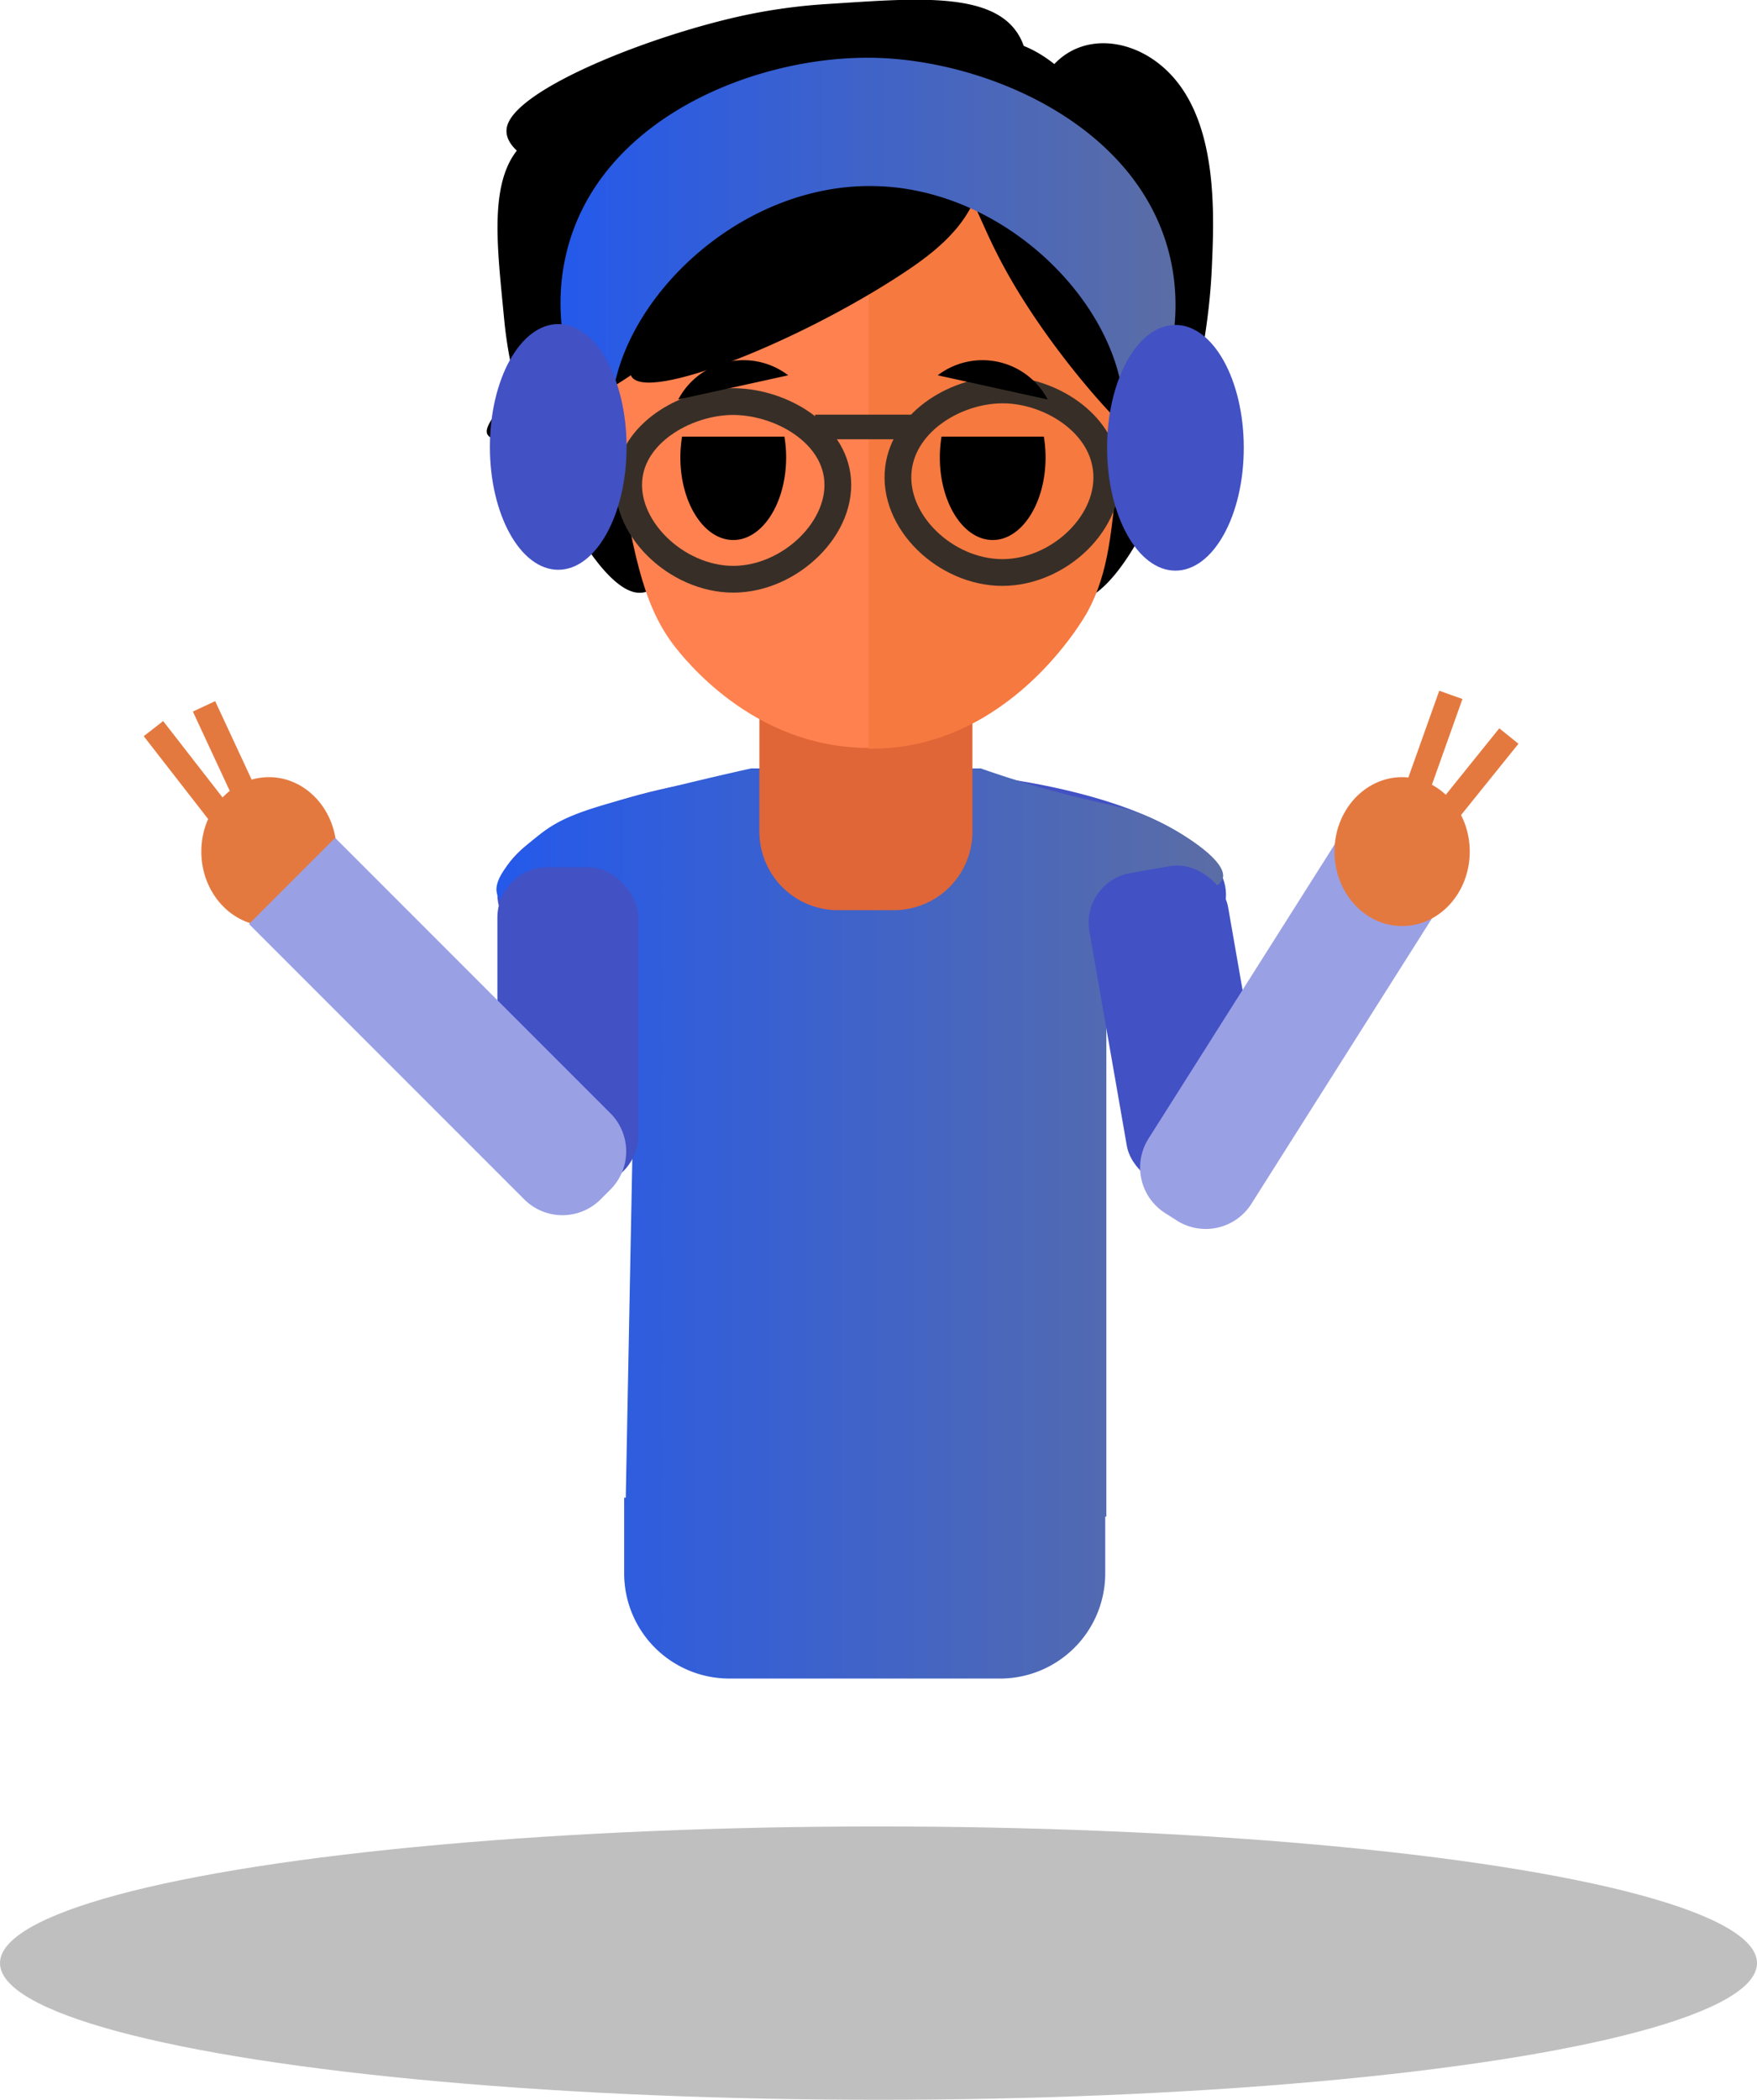 <svg id="Layer_1" data-name="Layer 1" xmlns="http://www.w3.org/2000/svg" xmlns:xlink="http://www.w3.org/1999/xlink" viewBox="0 0 328.34 392.26"><defs><style>.cls-1{fill:#4251c4;}.cls-2{fill:url(#linear-gradient);}.cls-3{fill:#e06637;}.cls-4{fill:#ff8150;}.cls-5{fill:#f67940;}.cls-6{fill:url(#linear-gradient-2);}.cls-7{fill:#e47940;}.cls-8{fill:#656bd0;}.cls-9{fill:#9aa0e4;}.cls-10,.cls-12{fill:none;stroke-miterlimit:10;stroke-width:5px;}.cls-10{stroke:#372f27;}.cls-11{fill:#372f27;}.cls-12{stroke:#000;}.cls-13{opacity:0.25;}</style><linearGradient id="linear-gradient" x1="184.62" y1="332.45" x2="320.41" y2="332.45" gradientUnits="userSpaceOnUse"><stop offset="0" stop-color="#2459eb"/><stop offset="1" stop-color="#5b6da5"/></linearGradient><linearGradient id="linear-gradient-2" x1="196.56" y1="153.68" x2="311.49" y2="153.68" xlink:href="#linear-gradient"/></defs><ellipse class="cls-1" cx="161.03" cy="167.13" rx="68.08" ry="23.58"/><path class="cls-2" d="M306.69,256.59c-4.27-1.88-6.73-2.09-13.58-3.78-4.35-1.07-10.55-2.76-18-5.37H232.18c-6.42,1.43-11.94,2.76-16.3,3.84-14.79,3.66-18.93,5.2-23.11,8.44-1.07.84-9.43,7.32-8,11.3.59,1.63,3.67,5.2,26.14,2.48q-1.08,55.08-2.14,110.17h-.3v14.14a19.65,19.65,0,0,0,19.65,19.65h50.6a19.65,19.65,0,0,0,19.65-19.65v-10.6h.21V270.92c4.36.29,20.69,1.18,21.77-3C321.18,264.71,312.74,259.25,306.69,256.59Z" transform="translate(-91.83 -103.89)"/><path class="cls-3" d="M141.91,117h39.81a0,0,0,0,1,0,0v38.36a14.67,14.67,0,0,1-14.67,14.67H156.58a14.67,14.67,0,0,1-14.67-14.67V117A0,0,0,0,1,141.91,117Z"/><path d="M210.44,214.53c9.89,2.14,18-30.74,12.28-58-1.67-8-4.51-21.63-14.13-27.19-6.33-3.66-14.34-3.09-19,1.39-6.65,6.35-4.83,19.17-3.56,32.64A80.42,80.42,0,0,0,188.79,178C193.21,193.44,203.27,213,210.44,214.53Z" transform="translate(-91.83 -103.89)"/><path d="M186.75,127c-3.68,9.34,31,17.59,61.5,12.68,8.93-1.44,24.17-3.89,31.54-12.93,4.85-5.94,5.32-13.55,1.08-18.07-6-6.42-20.23-4.92-35.08-4a106,106,0,0,0-16.27,2.38C212.06,111.06,189.41,120.26,186.75,127Z" transform="translate(-91.83 -103.89)"/><path d="M290.51,215.56c9.45,5.7,26.32-28.88,27.78-61.65.43-9.6,1.16-26-7.12-35.49-5.44-6.24-13.7-8.25-19.63-4.72-8.41,5-10,20.13-12.24,35.81a107.59,107.59,0,0,0-1,17.46C278.64,186,283.66,211.43,290.51,215.56Z" transform="translate(-91.83 -103.89)"/><path class="cls-4" d="M300.45,187.5c-1.25,15.43-1.87,23.14-5.9,30.52-.61,1.12-14.65,25.89-40.9,25.58-21.23-.24-34-16.7-36-19.29-5.86-7.8-7.52-17.47-10.84-36.81-3.21-18.77-4.82-28.15-1.82-34.59,9.19-19.75,41.4-21.19,48.63-21.52,11.43-.51,32.82-1.47,43.23,12.21C303.31,152.06,302.36,163.87,300.45,187.5Z" transform="translate(-91.83 -103.89)"/><path class="cls-5" d="M297.39,143.76C287,130.08,265.59,131,254.15,131.55h0V243.76h0c26.26.31,40.3-24.46,40.91-25.58,4-7.38,4.65-15.1,5.9-30.52C302.87,164,303.82,152.22,297.39,143.76Z" transform="translate(-91.83 -103.89)"/><path d="M240.56,116.48c-5.94-.74-11.72,7.83-25.16,25.49-27.14,35.62-34.51,41.26-32.23,43.4,4.41,4.12,34.29-14.65,53.23-32,6.49-5.94,12.43-12.39,12.81-20.77C249.51,125.78,246.15,117.17,240.56,116.48Z" transform="translate(-91.83 -103.89)"/><path d="M190.49,164c2.84,4.71,13.47-1.17,36.26-12.25,46-22.37,55.07-23.89,55.55-27.78.93-7.51-32.39-5.9-58.13,1.26-8.81,2.45-17.75,5.84-25.06,15C193.16,147.66,187.82,159.53,190.49,164Z" transform="translate(-91.83 -103.89)"/><path d="M271.34,120.29c-4.74-2.08-11.27,4.95-26,19-29.73,28.47-37,32.27-35.54,34.87,2.77,5,31.26-6.41,50.45-19,6.57-4.3,12.8-9.23,14.85-17.29C276.76,131.39,275.79,122.24,271.34,120.29Z" transform="translate(-91.83 -103.89)"/><path d="M313.27,191.41c8.77.62,4.29-31.06-9.5-55.62-4-7.2-10.94-19.49-20.65-23.33-6.38-2.52-12.71-.89-15,3.92-3.27,6.83,2.52,18.5,8.08,30.85a102.61,102.61,0,0,0,7.18,13.18C292.15,174.19,306.91,191,313.27,191.41Z" transform="translate(-91.83 -103.89)"/><path class="cls-6" d="M255.64,114.7c-22.1-.63-52,11.08-58,36.62-4.85,20.45,8.31,38.15,10.77,41.36a28.16,28.16,0,0,1-2.35-11c-.08-20.22,23.48-44.12,50.11-43,24.76,1,45.92,23.43,45.72,43a29.08,29.08,0,0,1-2.36,11c2.79-3.55,15.16-20,11.2-39.62C305.6,127.78,276.92,115.31,255.64,114.7Z" transform="translate(-91.83 -103.89)"/><path class="cls-7" d="M362,220.93" transform="translate(-91.83 -103.89)"/><rect class="cls-1" x="92.95" y="162" width="26.31" height="59.53" rx="9.42"/><rect class="cls-1" x="298.72" y="265.89" width="26.31" height="59.53" rx="9.42" transform="translate(-138.02 -45.86) rotate(-9.9)"/><path class="cls-8" d="M235.25,290.12l2.91,6.39" transform="translate(-91.83 -103.89)"/><ellipse class="cls-7" cx="50.26" cy="159.09" rx="12.64" ry="13.91"/><path class="cls-9" d="M331.53,254.81h2.58a10.09,10.09,0,0,1,10.09,10.09v72.74a0,0,0,0,1,0,0H321.44a0,0,0,0,1,0,0V264.89a10.09,10.09,0,0,1,10.09-10.09Z" transform="translate(363.8 620.62) rotate(-147.67)"/><path class="cls-9" d="M174.41,256.33H177a10.09,10.09,0,0,1,10.09,10.09v72.74a0,0,0,0,1,0,0H164.33a0,0,0,0,1,0,0V266.42a10.09,10.09,0,0,1,10.09-10.09Z" transform="translate(418.65 280.15) rotate(135)"/><ellipse class="cls-7" cx="262.02" cy="159.09" rx="12.64" ry="13.91"/><rect class="cls-7" x="133.8" y="234.49" width="4.6" height="29.15" transform="translate(-184.16 -23.28) rotate(-24.94)"/><rect class="cls-7" x="127.16" y="236.92" width="4.6" height="29.15" transform="translate(-218.96 28.56) rotate(-37.87)"/><rect class="cls-7" x="355.75" y="232.87" width="4.6" height="29.15" transform="translate(12 -209.72) rotate(19.61)"/><rect class="cls-7" x="362.4" y="238.14" width="4.6" height="29.15" transform="translate(398.33 574.43) rotate(-141.15)"/><path class="cls-10" d="M248.27,192.68c1.41,9.58-8.73,19.42-19.41,19.42s-20.83-9.84-19.42-19.42c1.24-8.41,11-13.66,19.13-13.77C237,178.81,247,184.12,248.27,192.68Z" transform="translate(-91.83 -103.89)"/><path class="cls-10" d="M298.56,191.42c1.23,9.89-8.82,19.42-19.41,19.42s-20.64-9.51-19.42-19.42c1.11-9,11.12-14.87,19.91-14.68C288,176.93,297.49,182.68,298.56,191.42Z" transform="translate(-91.83 -103.89)"/><rect class="cls-11" x="152.32" y="77.46" width="19.91" height="4.6"/><path class="cls-12" d="M282.63,172.32" transform="translate(-91.83 -103.89)"/><path d="M219.29,185.46a24.22,24.22,0,0,0-.32,3.86c0,8.54,4.43,15.45,9.89,15.45s9.88-6.91,9.88-15.45a24.22,24.22,0,0,0-.32-3.86Z" transform="translate(-91.83 -103.89)"/><path d="M239.13,174a13.79,13.79,0,0,0-20.55,4.52Z" transform="translate(-91.83 -103.89)"/><path d="M286.9,185.46a24.22,24.22,0,0,1,.32,3.86c0,8.54-4.42,15.45-9.88,15.45s-9.88-6.91-9.88-15.45a24.22,24.22,0,0,1,.32-3.86Z" transform="translate(-91.83 -103.89)"/><path d="M267.07,174a13.79,13.79,0,0,1,20.55,4.52Z" transform="translate(-91.83 -103.89)"/><ellipse class="cls-1" cx="104.32" cy="83.49" rx="12.77" ry="22.95"/><ellipse class="cls-1" cx="219.66" cy="83.65" rx="12.77" ry="22.95"/><ellipse class="cls-13" cx="164.17" cy="366.73" rx="164.17" ry="25.53"/></svg>